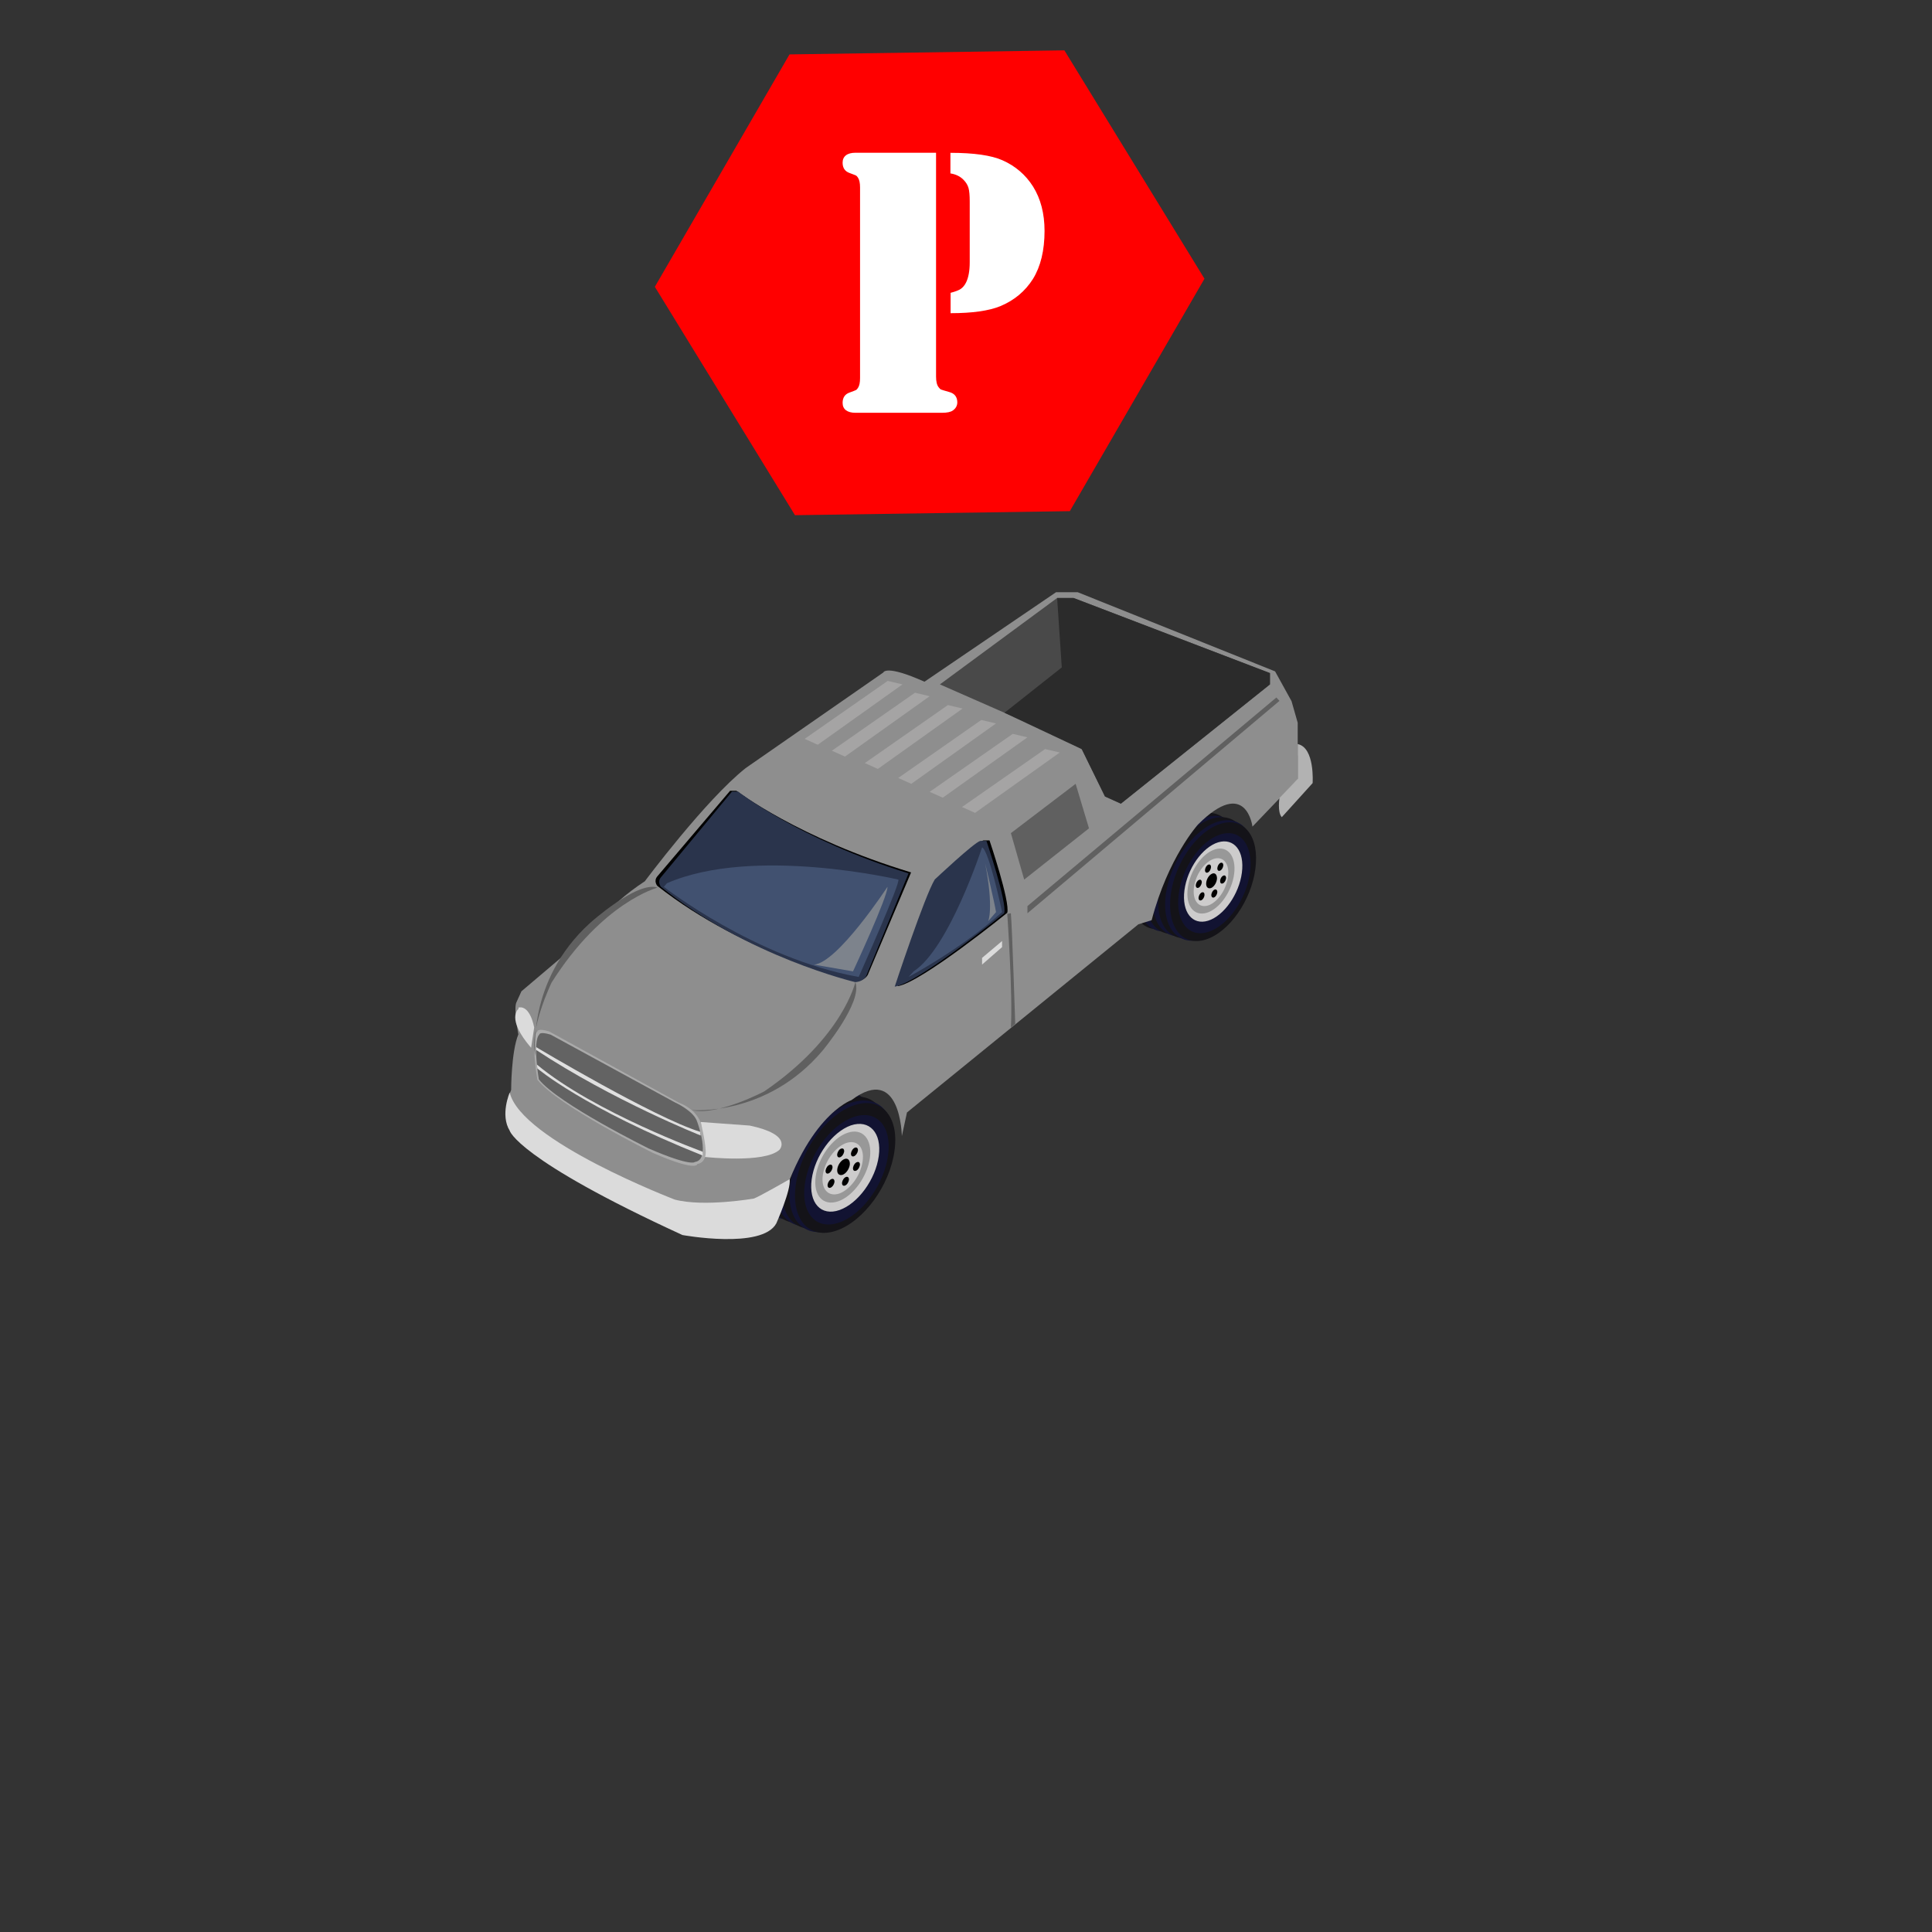 <?xml version="1.0" encoding="utf-8"?>
<!-- Generator: Adobe Illustrator 16.0.0, SVG Export Plug-In . SVG Version: 6.00 Build 0)  -->
<!DOCTYPE svg PUBLIC "-//W3C//DTD SVG 1.1//EN" "http://www.w3.org/Graphics/SVG/1.1/DTD/svg11.dtd">
<svg version="1.1" id="Layer_1" xmlns="http://www.w3.org/2000/svg" xmlns:xlink="http://www.w3.org/1999/xlink" x="0px" y="0px"
	 width="200px" height="200px" viewBox="0 0 200 200" enable-background="new 0 0 200 200" xml:space="preserve">
<rect x="0" y="0" width="200" height="200" fill="#333333" stroke="none"/>
<g id="Tire">
	<path fill="#141318" d="M88.641,117.207c-0.534,3.631-3.356,7.422-6.32,8.447c-2.939,1.047-4.901-1.076-4.37-4.709
		c0.531-3.631,3.356-7.424,6.324-8.455C87.241,111.461,89.179,113.585,88.641,117.207z"/>
	<path fill="#121332" d="M89.302,117.596c-0.516,3.608-3.302,7.375-6.228,8.396c-2.921,1.026-4.855-1.085-4.346-4.714
		c0.518-3.603,3.305-7.375,6.226-8.397C87.873,111.865,89.818,113.969,89.302,117.596z"/>
	<path fill="#141318" d="M90.304,117.886c-0.536,3.632-3.354,7.419-6.319,8.454c-2.938,1.038-4.899-1.085-4.368-4.718
		c0.536-3.634,3.354-7.421,6.319-8.455C88.889,112.146,90.84,114.271,90.304,117.886z"/>
	<path fill="#121332" d="M90.957,118.279c-0.518,3.606-3.305,7.375-6.226,8.404c-2.921,1.019-4.857-1.091-4.35-4.717
		c0.518-3.607,3.307-7.378,6.228-8.4C89.536,112.545,91.475,114.67,90.957,118.279z"/>
	<path fill="#141318" d="M91.72,118.49c-0.531,3.637-3.354,7.43-6.319,8.453c-2.939,1.045-4.899-1.076-4.368-4.711
		c0.529-3.637,3.354-7.424,6.319-8.451C90.313,112.759,92.254,114.857,91.72,118.49z"/>
	<path fill="#121332" d="M92.381,118.896c-0.519,3.602-3.31,7.369-6.228,8.396c-2.918,1.021-4.857-1.087-4.343-4.716
		c0.516-3.609,3.303-7.378,6.226-8.401C90.952,113.158,92.899,115.291,92.381,118.896z"/>
	<path fill="#141318" d="M92.6,119.118c-0.478,3.582-3.167,7.28-5.989,8.267c-2.82,0.982-4.716-1.103-4.238-4.689
		c0.478-3.586,3.167-7.279,5.992-8.262C91.2,113.443,93.103,115.536,92.6,119.118z"/>
	<path fill="#121332" d="M91.935,119.578c-0.406,3.025-2.666,6.148-5.051,6.973c-2.376,0.844-3.988-0.937-3.571-3.949
		c0.404-3.022,2.663-6.146,5.052-6.969C90.747,114.813,92.343,116.574,91.935,119.578z"/>
	<path fill="#CDCCCC" d="M90.97,119.676c-0.329,2.422-2.148,4.909-4.058,5.586c-1.932,0.68-3.213-0.742-2.887-3.174
		c0.328-2.43,2.146-4.91,4.055-5.587C90.001,115.854,91.301,117.271,90.97,119.676z"/>
	<path fill="#989898" d="M90.057,119.828c-0.266,1.97-1.733,3.99-3.28,4.529c-1.556,0.539-2.608-0.59-2.338-2.553
		c0.266-1.973,1.73-3.994,3.28-4.531C89.264,116.729,90.304,117.886,90.057,119.828z"/>
	<path fill="#CDCCCC" d="M89.295,120.23c-0.194,1.446-1.282,2.92-2.412,3.324c-1.136,0.379-1.907-0.449-1.706-1.9
		c0.197-1.444,1.28-2.915,2.412-3.327C88.75,117.938,89.514,118.79,89.295,120.23z"/>
	<g id="Tire_Hole">
		<path fill="#010101" d="M87.973,120.572c-0.067,0.462-0.393,0.912-0.75,1.045c-0.366,0.111-0.607-0.141-0.549-0.592
			c0.065-0.465,0.393-0.914,0.75-1.045C87.786,119.848,88.009,120.114,87.973,120.572z"/>
		<path fill="#010101" d="M87.384,119.23c-0.049,0.254-0.219,0.498-0.424,0.57c-0.196,0.059-0.319-0.074-0.294-0.333
			c0.049-0.256,0.218-0.505,0.417-0.563C87.29,118.837,87.413,118.979,87.384,119.23z"/>
		<path fill="#010101" d="M88.813,119.123c-0.049,0.264-0.224,0.504-0.42,0.575c-0.201,0.067-0.324-0.073-0.299-0.327
			c0.049-0.258,0.219-0.505,0.422-0.57C88.71,118.739,88.837,118.887,88.813,119.123z"/>
		<path fill="#010101" d="M89.014,120.628c-0.044,0.254-0.216,0.505-0.416,0.571c-0.201,0.061-0.321-0.071-0.294-0.326
			c0.044-0.262,0.216-0.505,0.418-0.571C88.916,120.234,89.05,120.377,89.014,120.628z"/>
		<path fill="#010101" d="M87.879,122.164c-0.045,0.254-0.217,0.503-0.416,0.57c-0.201,0.06-0.321-0.072-0.294-0.332
			c0.047-0.252,0.219-0.504,0.422-0.568C87.779,121.775,87.911,121.92,87.879,122.164z"/>
		<path fill="#010101" d="M86.383,122.378c-0.047,0.261-0.216,0.503-0.415,0.574c-0.201,0.062-0.322-0.076-0.295-0.332
			c0.045-0.255,0.219-0.507,0.419-0.572C86.29,121.984,86.406,122.129,86.383,122.378z"/>
		<path fill="#010101" d="M86.178,120.904c-0.049,0.255-0.221,0.5-0.42,0.572c-0.198,0.063-0.321-0.072-0.292-0.326
			c0.046-0.26,0.216-0.506,0.42-0.571C86.084,120.507,86.205,120.654,86.178,120.904z"/>
	</g>
</g>
<g id="Tire_1_">
	<path fill="#141318" d="M126.354,87.889c-0.229,3.273-2.482,6.848-5.06,7.964c-2.543,1.131-4.435-0.624-4.215-3.895
		c0.229-3.272,2.481-6.849,5.062-7.966C124.706,82.871,126.583,84.634,126.354,87.889z"/>
	<path fill="#121332" d="M126.962,88.195c-0.209,3.251-2.43,6.803-4.967,7.907c-2.531,1.121-4.402-0.628-4.197-3.895
		c0.216-3.251,2.438-6.797,4.968-7.914C125.3,83.188,127.177,84.929,126.962,88.195z"/>
	<path fill="#141318" d="M127.88,88.385c-0.229,3.271-2.479,6.847-5.051,7.962c-2.547,1.134-4.438-0.62-4.22-3.895
		c0.23-3.271,2.486-6.845,5.052-7.964C126.227,83.364,128.109,85.127,127.88,88.385z"/>
	<path fill="#121332" d="M128.488,88.698c-0.217,3.247-2.438,6.793-4.969,7.904c-2.533,1.119-4.403-0.633-4.201-3.898
		c0.211-3.252,2.439-6.796,4.974-7.912C126.829,83.677,128.704,85.439,128.488,88.698z"/>
	<path fill="#141318" d="M129.182,88.828c-0.224,3.277-2.478,6.847-5.05,7.966c-2.547,1.134-4.438-0.619-4.223-3.896
		c0.233-3.275,2.487-6.849,5.062-7.964C127.538,83.816,129.413,85.557,129.182,88.828z"/>
	<path fill="#121332" d="M129.796,89.142c-0.209,3.247-2.437,6.792-4.969,7.909c-2.527,1.106-4.404-0.633-4.201-3.904
		c0.217-3.251,2.44-6.8,4.976-7.911C128.132,84.13,130.018,85.889,129.796,89.142z"/>
	<path fill="#141318" d="M130.014,89.332c-0.181,3.229-2.322,6.697-4.771,7.77c-2.443,1.073-4.283-0.659-4.103-3.878
		c0.178-3.229,2.324-6.705,4.775-7.78C128.372,84.368,130.214,86.103,130.014,89.332z"/>
	<path fill="#121332" d="M129.45,89.782c-0.152,2.721-1.951,5.657-4.021,6.556c-2.063,0.914-3.617-0.567-3.457-3.271
		c0.152-2.723,1.951-5.664,4.021-6.557C128.063,85.618,129.605,87.082,129.45,89.782z"/>
	<path fill="#CDCCCC" d="M128.598,89.935c-0.127,2.179-1.574,4.519-3.229,5.262c-1.675,0.734-2.916-0.443-2.795-2.631
		c0.129-2.187,1.575-4.525,3.233-5.26C127.473,86.596,128.729,87.767,128.598,89.935z"/>
	<path fill="#989898" d="M127.79,90.132c-0.101,1.774-1.267,3.675-2.608,4.264c-1.351,0.587-2.361-0.347-2.257-2.115
		c0.097-1.77,1.265-3.674,2.607-4.261C126.878,87.424,127.88,88.385,127.79,90.132z"/>
	<path fill="#CDCCCC" d="M127.145,90.543c-0.074,1.302-0.937,2.689-1.924,3.133c-0.986,0.414-1.729-0.273-1.646-1.58
		c0.07-1.304,0.938-2.689,1.92-3.128C126.499,88.533,127.236,89.242,127.145,90.543z"/>
	<g id="Tire_Hole_1_">
		<path fill="#010101" d="M125.984,90.939c-0.026,0.415-0.284,0.84-0.596,0.982c-0.322,0.126-0.551-0.079-0.527-0.491
			c0.027-0.415,0.287-0.837,0.601-0.981C125.771,90.305,125.984,90.53,125.984,90.939z"/>
		<path fill="#010101" d="M125.363,89.784c-0.022,0.233-0.159,0.462-0.336,0.538c-0.174,0.07-0.293-0.045-0.286-0.27
			c0.028-0.236,0.161-0.467,0.336-0.539C125.257,89.439,125.376,89.56,125.363,89.784z"/>
		<path fill="#010101" d="M126.634,89.592c-0.024,0.238-0.159,0.466-0.332,0.538c-0.174,0.075-0.295-0.043-0.284-0.268
			c0.024-0.236,0.155-0.464,0.332-0.537C126.518,89.253,126.641,89.375,126.634,89.592z"/>
		<path fill="#010101" d="M126.923,90.916c-0.026,0.234-0.162,0.465-0.336,0.533c-0.174,0.073-0.289-0.044-0.285-0.267
			c0.021-0.233,0.16-0.462,0.337-0.536C126.807,90.573,126.934,90.687,126.923,90.916z"/>
		<path fill="#010101" d="M126.018,92.366c-0.025,0.232-0.166,0.461-0.334,0.533c-0.172,0.07-0.293-0.046-0.291-0.272
			c0.028-0.231,0.164-0.464,0.334-0.533C125.896,92.024,126.023,92.144,126.018,92.366z"/>
		<path fill="#010101" d="M124.691,92.659c-0.021,0.23-0.159,0.463-0.334,0.535c-0.176,0.072-0.291-0.044-0.284-0.268
			c0.026-0.236,0.159-0.466,0.336-0.539C124.591,92.313,124.702,92.435,124.691,92.659z"/>
		<path fill="#010101" d="M124.409,91.354c-0.031,0.236-0.162,0.465-0.336,0.543c-0.177,0.073-0.294-0.048-0.287-0.272
			c0.022-0.233,0.162-0.465,0.336-0.537C124.3,91.012,124.417,91.138,124.409,91.354z"/>
	</g>
</g>
<g id="Layer_2">
	<path fill="#8E8E8E" d="M53.448,103.785l0.53-1.166l6.279-5.326c0,0,2.555-3.51,6.495-6.064c0,0,6.278-8.413,10.43-11.71
		l14.263-9.906c0,0,0.214-0.851,4.255,0.958l13.624-9.267h2.234l20.438,8.195l1.703,3.086l0.639,2.236v5.856l-4.685,4.894
		c0,0-0.633-5.216-5.641-0.216c0,0-3.088,3.408-4.793,9.901l-1.379,0.43L93.89,115.162l-0.531,2.449c0,0-0.107-7.563-5.214-3.729
		c0,0-5.004,1.706-7.876,12.772l-2.128,0.961c0,0-3.088,0.958-9.048-0.744c0,0-12.771-6.066-15.648-9.577
		c0,0-1.703-1.599-0.53-4.471c0,0,0-3.939,0.746-5.749C53.66,107.076,53.162,104.42,53.448,103.785z"/>
</g>
<path fill="#AAAAAA" d="M55.629,111.775c0,0-0.745-4.252,0-5.002c0,0,0-0.373,1.223,0l13.466,7.396c0,0,1.905,0.625,2.316,2.38
	c0,0,1.304,3.677-0.454,3.955c0,0,0,0.853-4.631-1.173C67.552,119.328,57.758,114.486,55.629,111.775z"/>
<path fill="#636363" d="M55.781,111.738c0,0-0.672-3.959,0.052-4.646c0,0,0.002-0.342,1.174,0.014l12.856,7.01
	c0,0,1.992,0.887,2.318,2.033c0,0,1.447,3.891-0.239,4.135c0,0-0.359,0.527-4.787-1.393
	C67.151,118.887,57.801,114.281,55.781,111.738z"/>
<path d="M68.052,90.713l7.527-8.852h0.655c0,0,6.466,4.944,18.081,8.451l-4.417,10.442c0,0-0.165,0.719-1.228,0.797
	c0,0-11.454-2.627-20.62-9.843C68.052,91.712,67.62,91.228,68.052,90.713z"/>
<path fill="#2A344C" d="M68.427,90.809l7.344-8.863h0.639c0,0,6.306,4.953,17.641,8.465l-4.314,10.457c0,0-0.159,0.719-1.197,0.803
	c0,0-11.174-2.634-20.116-9.859C68.427,91.804,68.001,91.317,68.427,90.809z"/>
<path d="M97.086,90.992c0,0,4.071-3.833,4.709-3.993h0.639c0,0,2.152,6.361,1.838,7.491c0,0-8.86,7.195-11.336,7.598
	C92.935,102.086,96.05,92.668,97.086,90.992z"/>
<path fill="#2A344C" d="M96.767,91.044c0,0,4.071-3.833,4.713-3.995h0.637c0,0,2.154,6.362,1.838,7.491
	c0,0-8.861,7.196-11.335,7.599C92.616,102.143,95.731,92.722,96.767,91.044z"/>
<path fill="#DBDBDB" d="M52.766,113.098c0,0-1.011,2.31,0,3.953c0,0,0.735,2.926,17.883,10.799c0,0,8.236,1.508,9.712-1.201
	c0,0,1.547-3.463,1.384-4.578c0,0-3.223,1.843-3.702,2.002c0,0-5.166,0.904-8.195,0.107C69.85,124.17,53.937,118.098,52.766,113.098
	z"/>
<path fill="#DBDBDB" d="M77.607,116.518c4.524,0.957,3.086,2.504,3.086,2.504c-1.545,1.438-7.717,0.744-7.717,0.744
	c0.277-0.509-0.259-2.857-0.402-3.472c-0.024-0.097-0.039-0.146-0.039-0.146"/>
<polygon fill="#494949" points="97.298,70.849 109.434,61.905 111.139,61.905 131.464,69.677 131.464,70.849 116.034,83.194 
	114.387,82.45 111.986,77.553 111.35,77.023 "/>
<polygon fill="#2B2B2B" points="109.915,69.092 109.434,61.905 111.139,61.905 131.464,69.677 131.464,70.849 116.034,83.194 
	114.387,82.45 111.986,77.553 103.982,73.785 "/>
<path fill="#E0E0E0" d="M55.503,108.4c0,0,12.238,7.313,16.99,8.769l0.047,0.38c0,0-9.062-3.593-17.042-8.861L55.503,108.4z"/>
<path fill="#E0E0E0" d="M72.737,119.223c0,0-11.202-4.07-17.155-9.017l0.044,0.397c0,0,4.82,4.109,17.117,9.02v-0.4H72.737z"/>
<path fill="#606060" d="M88.545,101.664c0,0-1.277,5.74-9.424,11.313c0,0-4.845,2.576-7.532,1.938c0,0,7.76,0.719,13.557-6.146
	C85.146,108.768,89.344,103.736,88.545,101.664z"/>
<path fill="#606060" d="M68.07,91.886c0,0-5.693,1.481-10.966,9.821c0,0-2.398,4.938-1.667,7.6c0,0-0.999-7.729,5.656-13.77
	C61.092,95.537,65.964,91.16,68.07,91.886z"/>
<polygon fill="#606060" points="104.646,86.247 111.35,81.141 112.732,85.749 106.025,91.053 "/>
<polygon fill="#A5A4A4" points="83.297,76.487 91.895,70.487 93.422,70.849 84.655,77.096 "/>
<polygon fill="#A5A4A4" points="86.115,77.715 94.717,71.711 96.24,72.072 87.473,78.319 "/>
<polygon fill="#A5A4A4" points="89.527,78.992 98.125,72.989 99.643,73.348 90.876,79.598 "/>
<polygon fill="#A5A4A4" points="92.984,80.535 101.583,74.53 103.104,74.892 94.339,81.141 "/>
<polygon fill="#A5A4A4" points="96.238,81.971 104.839,75.968 106.361,76.33 97.596,82.575 "/>
<polygon fill="#A5A4A4" points="99.587,83.541 108.188,77.543 109.706,77.9 100.941,84.147 "/>
<path fill="#606060" d="M104.271,94.597c0,0,0.588,8.497,0.373,11.773l0.453-0.371c0,0-0.318-10.034-0.453-11.458L104.271,94.597z"
	/>
<polygon fill="#606060" points="106.361,93.795 132.13,72.204 132.452,72.553 106.361,94.541 "/>
<path fill="#B2B2B2" d="M134.339,78.19v2.436l-1.887,1.974c0,0-0.238,1.477,0.239,1.993l3.191-3.526c0,0,0.252-3.672-1.547-4.044
	v1.167H134.339z"/>
<polygon fill="#DBDBDB" points="103.734,97.415 101.664,99.159 101.664,99.853 103.734,98.046 "/>
<path fill="#415170" d="M92.984,91.053c0,0-15.004-3.523-23.943,0.379l-0.322,0.375c0,0,9.473,7.41,20.171,9.328
	C88.891,101.129,93.359,91.131,92.984,91.053z"/>
<path fill="#415170" d="M101.664,87.719c0,0-3.406,10.45-7.077,12.83l-0.534,0.58c0,0,5.375-2.82,9.685-6.707
	C103.734,94.422,102.402,88.049,101.664,87.719z"/>
<path fill="#7D838C" d="M91.87,91.806c0,0-5.163,7.885-7.61,8.051l4.044,0.7C88.304,100.555,91.917,92.8,91.87,91.806z"/>
<path fill="#7D838C" d="M101.982,89.368c0,0,0.975,4.048,1.125,5.054l-0.808,0.935C102.301,95.358,102.891,94.051,101.982,89.368z"
	/>
<path fill="#DBDBDB" d="M55.297,106.37c0,0-0.391-2.353-1.628-2.065v0.144c0,0-1.322,0.972,1.311,4.018L55.297,106.37z"/>
<g>
	<rect x="83.297" y="12" fill="#FFFFFF" width="27.317" height="36"/>
	<path id="parking" fill="#FF0000" d="M110.184,5.212L81.73,5.632L67.789,29.69l14.506,23.642l28.452-0.417l13.94-24.061
		L110.184,5.212z M98.633,42.497c-0.224,0.157-0.593,0.235-1.115,0.235h-0.604h-7.899h-0.459c-0.426,0-0.753-0.089-0.985-0.266
		c-0.229-0.176-0.344-0.428-0.344-0.759c0-0.54,0.235-0.898,0.708-1.066c0.39-0.143,0.619-0.232,0.683-0.266
		c0.063-0.034,0.129-0.106,0.203-0.229c0.14-0.207,0.211-0.541,0.211-1.002v-19.74c0-0.459-0.072-0.794-0.211-1.007
		c-0.074-0.117-0.141-0.191-0.203-0.227c-0.063-0.034-0.297-0.12-0.683-0.266c-0.473-0.172-0.708-0.527-0.708-1.063
		c0-0.329,0.115-0.583,0.344-0.763c0.232-0.178,0.561-0.266,0.985-0.266h0.459H96.9V38.98c0,0.512,0.088,0.879,0.264,1.103
		c0.095,0.134,0.182,0.215,0.266,0.246c0.084,0.034,0.359,0.115,0.818,0.247c0.563,0.146,0.852,0.509,0.852,1.086
		C99.093,42.007,98.938,42.284,98.633,42.497z M106.932,28.875c-0.802,1.271-1.928,2.211-3.371,2.816
		c-1.19,0.487-2.91,0.73-5.156,0.73v-2.108c0.51-0.134,0.867-0.271,1.068-0.417c0.209-0.148,0.393-0.367,0.541-0.669
		c0.248-0.515,0.371-1.204,0.371-2.071v-6.31c0-0.616-0.039-1.078-0.123-1.378c-0.084-0.301-0.248-0.576-0.494-0.829
		c-0.345-0.367-0.804-0.597-1.381-0.688v-2.13c2.433,0,4.231,0.258,5.388,0.771c1.332,0.59,2.392,1.496,3.168,2.721
		c0.781,1.253,1.188,2.78,1.188,4.598C108.129,25.922,107.73,27.581,106.932,28.875z"/>
</g>
</svg>
